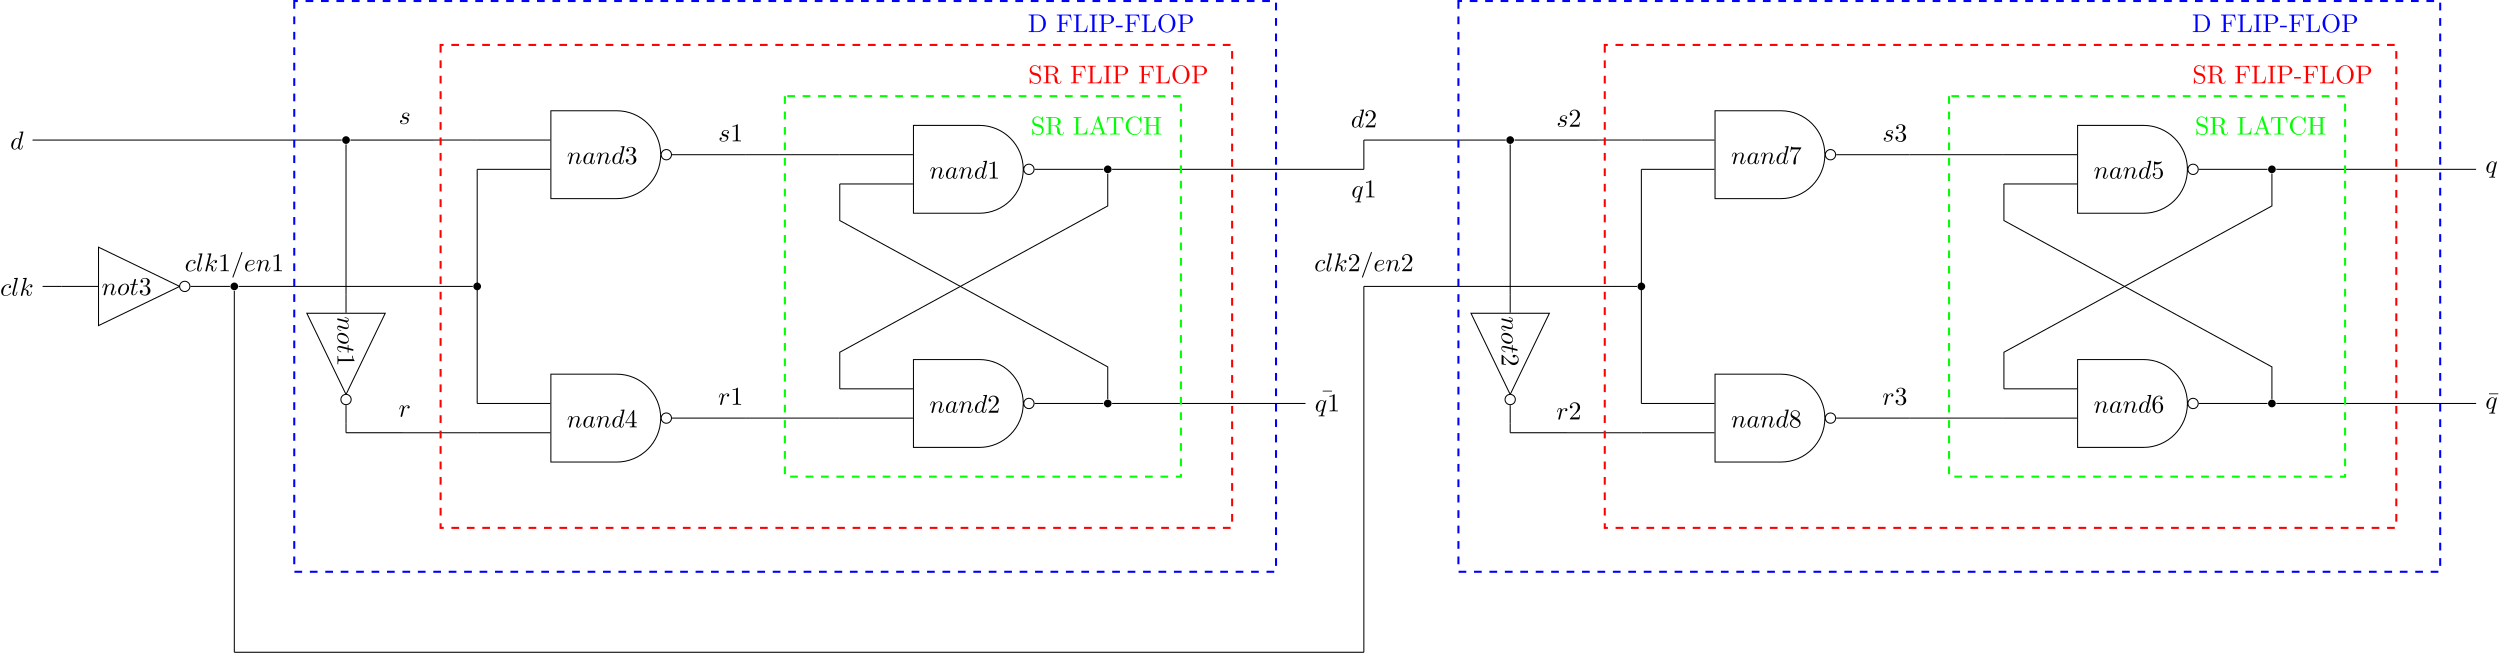 <?xml version='1.0' encoding='UTF-8'?>
<!-- This file was generated by dvisvgm 2.8.1 -->
<svg version='1.1' xmlns='http://www.w3.org/2000/svg' xmlns:xlink='http://www.w3.org/1999/xlink' width='447.829pt' height='116.933pt' viewBox='-60.425 -63.497 447.829 116.933'>
<defs>
<path id='g1-22' d='M4.284-5.569V-5.878H.687V-5.569H4.284Z'/>
<path id='g1-45' d='M2.75-1.863V-2.441H.11V-1.863H2.75Z'/>
<path id='g1-49' d='M2.929-6.376C2.929-6.615 2.929-6.635 2.7-6.635C2.082-5.998 1.205-5.998 .887-5.998V-5.689C1.086-5.689 1.674-5.689 2.192-5.948V-.787C2.192-.428 2.162-.309 1.265-.309H.946V0C1.295-.03 2.162-.03 2.56-.03S3.826-.03 4.174 0V-.309H3.856C2.959-.309 2.929-.418 2.929-.787V-6.376Z'/>
<path id='g1-50' d='M1.265-.767L2.321-1.793C3.875-3.168 4.473-3.706 4.473-4.702C4.473-5.838 3.577-6.635 2.361-6.635C1.235-6.635 .498-5.719 .498-4.832C.498-4.274 .996-4.274 1.026-4.274C1.196-4.274 1.544-4.394 1.544-4.802C1.544-5.061 1.365-5.32 1.016-5.32C.936-5.32 .917-5.32 .887-5.31C1.116-5.958 1.654-6.326 2.232-6.326C3.138-6.326 3.567-5.519 3.567-4.702C3.567-3.905 3.068-3.118 2.521-2.501L.608-.369C.498-.259 .498-.239 .498 0H4.194L4.473-1.733H4.224C4.174-1.435 4.105-.996 4.005-.847C3.935-.767 3.278-.767 3.059-.767H1.265Z'/>
<path id='g1-51' d='M2.889-3.507C3.706-3.776 4.284-4.473 4.284-5.26C4.284-6.077 3.407-6.635 2.451-6.635C1.445-6.635 .687-6.037 .687-5.28C.687-4.951 .907-4.762 1.196-4.762C1.504-4.762 1.704-4.981 1.704-5.27C1.704-5.768 1.235-5.768 1.086-5.768C1.395-6.257 2.052-6.386 2.411-6.386C2.819-6.386 3.367-6.167 3.367-5.27C3.367-5.151 3.347-4.573 3.088-4.134C2.79-3.656 2.451-3.626 2.202-3.616C2.122-3.606 1.883-3.587 1.813-3.587C1.733-3.577 1.664-3.567 1.664-3.467C1.664-3.357 1.733-3.357 1.903-3.357H2.341C3.158-3.357 3.527-2.68 3.527-1.704C3.527-.349 2.839-.06 2.401-.06C1.973-.06 1.225-.229 .877-.817C1.225-.767 1.534-.986 1.534-1.365C1.534-1.724 1.265-1.923 .976-1.923C.737-1.923 .418-1.783 .418-1.345C.418-.438 1.345 .219 2.431 .219C3.646 .219 4.553-.687 4.553-1.704C4.553-2.521 3.925-3.298 2.889-3.507Z'/>
<path id='g1-52' d='M2.929-1.644V-.777C2.929-.418 2.909-.309 2.172-.309H1.963V0C2.371-.03 2.889-.03 3.308-.03S4.254-.03 4.663 0V-.309H4.453C3.716-.309 3.696-.418 3.696-.777V-1.644H4.692V-1.953H3.696V-6.486C3.696-6.685 3.696-6.745 3.537-6.745C3.447-6.745 3.417-6.745 3.337-6.625L.279-1.953V-1.644H2.929ZM2.989-1.953H.558L2.989-5.669V-1.953Z'/>
<path id='g1-53' d='M4.473-2.002C4.473-3.188 3.656-4.184 2.58-4.184C2.102-4.184 1.674-4.025 1.315-3.676V-5.619C1.514-5.559 1.843-5.489 2.162-5.489C3.387-5.489 4.085-6.396 4.085-6.526C4.085-6.585 4.055-6.635 3.985-6.635C3.975-6.635 3.955-6.635 3.905-6.605C3.706-6.516 3.218-6.316 2.55-6.316C2.152-6.316 1.694-6.386 1.225-6.595C1.146-6.625 1.126-6.625 1.106-6.625C1.006-6.625 1.006-6.545 1.006-6.386V-3.437C1.006-3.258 1.006-3.178 1.146-3.178C1.215-3.178 1.235-3.208 1.275-3.268C1.385-3.427 1.753-3.965 2.56-3.965C3.078-3.965 3.328-3.507 3.407-3.328C3.567-2.959 3.587-2.57 3.587-2.072C3.587-1.724 3.587-1.126 3.347-.707C3.108-.319 2.74-.06 2.281-.06C1.554-.06 .986-.588 .817-1.176C.847-1.166 .877-1.156 .986-1.156C1.315-1.156 1.484-1.405 1.484-1.644S1.315-2.132 .986-2.132C.847-2.132 .498-2.062 .498-1.604C.498-.747 1.186 .219 2.301 .219C3.457 .219 4.473-.737 4.473-2.002Z'/>
<path id='g1-54' d='M1.315-3.268V-3.507C1.315-6.027 2.55-6.386 3.059-6.386C3.298-6.386 3.716-6.326 3.935-5.988C3.786-5.988 3.387-5.988 3.387-5.539C3.387-5.23 3.626-5.081 3.846-5.081C4.005-5.081 4.304-5.171 4.304-5.559C4.304-6.157 3.866-6.635 3.039-6.635C1.763-6.635 .418-5.35 .418-3.148C.418-.488 1.574 .219 2.501 .219C3.606 .219 4.553-.717 4.553-2.032C4.553-3.298 3.666-4.254 2.56-4.254C1.883-4.254 1.514-3.746 1.315-3.268ZM2.501-.06C1.873-.06 1.574-.658 1.514-.807C1.335-1.275 1.335-2.072 1.335-2.252C1.335-3.029 1.654-4.025 2.55-4.025C2.71-4.025 3.168-4.025 3.477-3.407C3.656-3.039 3.656-2.531 3.656-2.042C3.656-1.564 3.656-1.066 3.487-.707C3.188-.11 2.73-.06 2.501-.06Z'/>
<path id='g1-55' d='M4.742-6.067C4.832-6.187 4.832-6.207 4.832-6.416H2.411C1.196-6.416 1.176-6.545 1.136-6.735H.887L.558-4.682H.807C.837-4.842 .927-5.469 1.056-5.589C1.126-5.649 1.903-5.649 2.032-5.649H4.095C3.985-5.489 3.198-4.403 2.979-4.075C2.082-2.73 1.753-1.345 1.753-.329C1.753-.229 1.753 .219 2.212 .219S2.67-.229 2.67-.329V-.837C2.67-1.385 2.7-1.933 2.78-2.471C2.819-2.7 2.959-3.557 3.397-4.174L4.742-6.067Z'/>
<path id='g1-56' d='M1.624-4.553C1.166-4.852 1.126-5.191 1.126-5.36C1.126-5.968 1.773-6.386 2.481-6.386C3.208-6.386 3.846-5.868 3.846-5.151C3.846-4.583 3.457-4.105 2.859-3.756L1.624-4.553ZM3.078-3.606C3.796-3.975 4.284-4.493 4.284-5.151C4.284-6.067 3.397-6.635 2.491-6.635C1.494-6.635 .687-5.898 .687-4.971C.687-4.792 .707-4.344 1.126-3.875C1.235-3.756 1.604-3.507 1.853-3.337C1.275-3.049 .418-2.491 .418-1.504C.418-.448 1.435 .219 2.481 .219C3.606 .219 4.553-.608 4.553-1.674C4.553-2.032 4.443-2.481 4.065-2.899C3.875-3.108 3.716-3.208 3.078-3.606ZM2.082-3.188L3.308-2.411C3.587-2.222 4.055-1.923 4.055-1.315C4.055-.578 3.308-.06 2.491-.06C1.634-.06 .917-.677 .917-1.504C.917-2.082 1.235-2.72 2.082-3.188Z'/>
<path id='g1-65' d='M3.965-6.934C3.915-7.064 3.895-7.133 3.736-7.133S3.547-7.073 3.497-6.934L1.435-.976C1.255-.468 .857-.319 .319-.309V0C.548-.01 .976-.03 1.335-.03C1.644-.03 2.162-.01 2.481 0V-.309C1.983-.309 1.733-.558 1.733-.817C1.733-.847 1.743-.946 1.753-.966L2.212-2.271H4.672L5.2-.747C5.21-.707 5.23-.648 5.23-.608C5.23-.309 4.672-.309 4.403-.309V0C4.762-.03 5.46-.03 5.838-.03C6.267-.03 6.725-.02 7.143 0V-.309H6.964C6.366-.309 6.227-.379 6.117-.707L3.965-6.934ZM3.437-5.818L4.563-2.58H2.321L3.437-5.818Z'/>
<path id='g1-67' d='M.558-3.407C.558-1.345 2.172 .219 4.025 .219C5.649 .219 6.625-1.166 6.625-2.321C6.625-2.421 6.625-2.491 6.496-2.491C6.386-2.491 6.386-2.431 6.376-2.331C6.296-.907 5.23-.09 4.144-.09C3.537-.09 1.584-.428 1.584-3.397C1.584-6.376 3.527-6.715 4.134-6.715C5.22-6.715 6.107-5.808 6.306-4.354C6.326-4.214 6.326-4.184 6.466-4.184C6.625-4.184 6.625-4.214 6.625-4.423V-6.785C6.625-6.954 6.625-7.024 6.516-7.024C6.476-7.024 6.436-7.024 6.356-6.904L5.858-6.167C5.489-6.526 4.981-7.024 4.025-7.024C2.162-7.024 .558-5.44 .558-3.407Z'/>
<path id='g1-68' d='M.349-6.804V-6.496H.588C1.355-6.496 1.375-6.386 1.375-6.027V-.777C1.375-.418 1.355-.309 .588-.309H.349V0H3.995C5.669 0 7.044-1.474 7.044-3.347C7.044-5.24 5.699-6.804 3.995-6.804H.349ZM2.72-.309C2.252-.309 2.232-.379 2.232-.707V-6.097C2.232-6.426 2.252-6.496 2.72-6.496H3.716C4.334-6.496 5.021-6.276 5.529-5.569C5.958-4.981 6.047-4.125 6.047-3.347C6.047-2.242 5.858-1.644 5.499-1.156C5.3-.887 4.732-.309 3.726-.309H2.72Z'/>
<path id='g1-70' d='M5.798-6.775H.329V-6.466H.568C1.335-6.466 1.355-6.356 1.355-5.998V-.777C1.355-.418 1.335-.309 .568-.309H.329V0C.677-.03 1.455-.03 1.843-.03C2.252-.03 3.158-.03 3.517 0V-.309H3.188C2.242-.309 2.242-.438 2.242-.787V-3.238H3.098C4.055-3.238 4.154-2.919 4.154-2.072H4.403V-4.712H4.154C4.154-3.875 4.055-3.547 3.098-3.547H2.242V-6.067C2.242-6.396 2.262-6.466 2.73-6.466H3.925C5.42-6.466 5.669-5.908 5.828-4.533H6.077L5.798-6.775Z'/>
<path id='g1-72' d='M6.107-6.027C6.107-6.386 6.127-6.496 6.894-6.496H7.133V-6.804C6.785-6.775 6.047-6.775 5.669-6.775S4.543-6.775 4.194-6.804V-6.496H4.433C5.2-6.496 5.22-6.386 5.22-6.027V-3.696H2.242V-6.027C2.242-6.386 2.262-6.496 3.029-6.496H3.268V-6.804C2.919-6.775 2.182-6.775 1.803-6.775S.677-6.775 .329-6.804V-6.496H.568C1.335-6.496 1.355-6.386 1.355-6.027V-.777C1.355-.418 1.335-.309 .568-.309H.329V0C.677-.03 1.415-.03 1.793-.03S2.919-.03 3.268 0V-.309H3.029C2.262-.309 2.242-.418 2.242-.777V-3.387H5.22V-.777C5.22-.418 5.2-.309 4.433-.309H4.194V0C4.543-.03 5.28-.03 5.659-.03S6.785-.03 7.133 0V-.309H6.894C6.127-.309 6.107-.418 6.107-.777V-6.027Z'/>
<path id='g1-73' d='M2.242-6.027C2.242-6.386 2.271-6.496 3.059-6.496H3.318V-6.804C2.969-6.775 2.182-6.775 1.803-6.775C1.415-6.775 .628-6.775 .279-6.804V-6.496H.538C1.325-6.496 1.355-6.386 1.355-6.027V-.777C1.355-.418 1.325-.309 .538-.309H.279V0C.628-.03 1.415-.03 1.793-.03C2.182-.03 2.969-.03 3.318 0V-.309H3.059C2.271-.309 2.242-.418 2.242-.777V-6.027Z'/>
<path id='g1-76' d='M5.798-2.57H5.549C5.44-1.554 5.3-.309 3.547-.309H2.73C2.262-.309 2.242-.379 2.242-.707V-6.017C2.242-6.356 2.242-6.496 3.188-6.496H3.517V-6.804C3.158-6.775 2.252-6.775 1.843-6.775C1.455-6.775 .677-6.775 .329-6.804V-6.496H.568C1.335-6.496 1.355-6.386 1.355-6.027V-.777C1.355-.418 1.335-.309 .568-.309H.329V0H5.519L5.798-2.57Z'/>
<path id='g1-79' d='M7.183-3.377C7.183-5.41 5.679-7.024 3.866-7.024C2.082-7.024 .558-5.43 .558-3.377C.558-1.335 2.092 .219 3.866 .219C5.679 .219 7.183-1.365 7.183-3.377ZM3.875-.04C2.919-.04 1.584-.917 1.584-3.517C1.584-6.097 3.039-6.775 3.866-6.775C4.732-6.775 6.157-6.067 6.157-3.517C6.157-.877 4.792-.04 3.875-.04Z'/>
<path id='g1-80' d='M2.262-3.148H3.945C5.141-3.148 6.217-3.955 6.217-4.951C6.217-5.928 5.23-6.804 3.866-6.804H.349V-6.496H.588C1.355-6.496 1.375-6.386 1.375-6.027V-.777C1.375-.418 1.355-.309 .588-.309H.349V0C.697-.03 1.435-.03 1.813-.03S2.939-.03 3.288 0V-.309H3.049C2.281-.309 2.262-.418 2.262-.777V-3.148ZM2.232-3.407V-6.097C2.232-6.426 2.252-6.496 2.72-6.496H3.606C5.191-6.496 5.191-5.44 5.191-4.951C5.191-4.483 5.191-3.407 3.606-3.407H2.232Z'/>
<path id='g1-82' d='M2.232-3.517V-6.097C2.232-6.326 2.232-6.446 2.451-6.476C2.55-6.496 2.839-6.496 3.039-6.496C3.935-6.496 5.051-6.456 5.051-5.011C5.051-4.324 4.812-3.517 3.337-3.517H2.232ZM4.334-3.387C5.3-3.626 6.077-4.234 6.077-5.011C6.077-5.968 4.941-6.804 3.477-6.804H.349V-6.496H.588C1.355-6.496 1.375-6.386 1.375-6.027V-.777C1.375-.418 1.355-.309 .588-.309H.349V0C.707-.03 1.415-.03 1.803-.03S2.899-.03 3.258 0V-.309H3.019C2.252-.309 2.232-.418 2.232-.777V-3.298H3.377C3.537-3.298 3.955-3.298 4.304-2.959C4.682-2.6 4.682-2.291 4.682-1.624C4.682-.976 4.682-.578 5.091-.199C5.499 .159 6.047 .219 6.346 .219C7.123 .219 7.293-.598 7.293-.877C7.293-.936 7.293-1.046 7.163-1.046C7.054-1.046 7.054-.956 7.044-.887C6.984-.179 6.635 0 6.386 0C5.898 0 5.818-.508 5.679-1.435L5.549-2.232C5.37-2.869 4.882-3.198 4.334-3.387Z'/>
<path id='g1-83' d='M3.477-3.866L2.202-4.174C1.584-4.324 1.196-4.862 1.196-5.44C1.196-6.137 1.733-6.745 2.511-6.745C4.174-6.745 4.394-5.111 4.453-4.663C4.463-4.603 4.463-4.543 4.573-4.543C4.702-4.543 4.702-4.593 4.702-4.782V-6.785C4.702-6.954 4.702-7.024 4.593-7.024C4.523-7.024 4.513-7.014 4.443-6.894L4.095-6.326C3.796-6.615 3.387-7.024 2.501-7.024C1.395-7.024 .558-6.147 .558-5.091C.558-4.264 1.086-3.537 1.863-3.268C1.973-3.228 2.481-3.108 3.178-2.939C3.447-2.869 3.746-2.8 4.025-2.431C4.234-2.172 4.334-1.843 4.334-1.514C4.334-.807 3.836-.09 2.999-.09C2.71-.09 1.953-.139 1.425-.628C.847-1.166 .817-1.803 .807-2.162C.797-2.262 .717-2.262 .687-2.262C.558-2.262 .558-2.192 .558-2.012V-.02C.558 .149 .558 .219 .667 .219C.737 .219 .747 .199 .817 .09C.817 .08 .847 .05 1.176-.478C1.484-.139 2.122 .219 3.009 .219C4.174 .219 4.971-.757 4.971-1.853C4.971-2.849 4.314-3.666 3.477-3.866Z'/>
<path id='g1-84' d='M6.635-6.745H.548L.359-4.503H.608C.747-6.107 .897-6.436 2.401-6.436C2.58-6.436 2.839-6.436 2.939-6.416C3.148-6.376 3.148-6.267 3.148-6.037V-.787C3.148-.448 3.148-.309 2.102-.309H1.704V0C2.112-.03 3.128-.03 3.587-.03S5.071-.03 5.479 0V-.309H5.081C4.035-.309 4.035-.448 4.035-.787V-6.037C4.035-6.237 4.035-6.376 4.214-6.416C4.324-6.436 4.593-6.436 4.782-6.436C6.286-6.436 6.436-6.107 6.575-4.503H6.824L6.635-6.745Z'/>
<path id='g0-61' d='M4.374-7.093C4.423-7.223 4.423-7.263 4.423-7.273C4.423-7.382 4.334-7.472 4.224-7.472C4.154-7.472 4.085-7.442 4.055-7.382L.598 2.112C.548 2.242 .548 2.281 .548 2.291C.548 2.401 .638 2.491 .747 2.491C.877 2.491 .907 2.421 .966 2.252L4.374-7.093Z'/>
<path id='g0-97' d='M3.716-3.766C3.537-4.134 3.248-4.403 2.8-4.403C1.634-4.403 .399-2.939 .399-1.484C.399-.548 .946 .11 1.724 .11C1.923 .11 2.421 .07 3.019-.638C3.098-.219 3.447 .11 3.925 .11C4.274 .11 4.503-.12 4.663-.438C4.832-.797 4.961-1.405 4.961-1.425C4.961-1.524 4.872-1.524 4.842-1.524C4.742-1.524 4.732-1.484 4.702-1.345C4.533-.697 4.354-.11 3.945-.11C3.676-.11 3.646-.369 3.646-.568C3.646-.787 3.666-.867 3.776-1.305C3.885-1.724 3.905-1.823 3.995-2.202L4.354-3.597C4.423-3.875 4.423-3.895 4.423-3.935C4.423-4.105 4.304-4.204 4.134-4.204C3.895-4.204 3.746-3.985 3.716-3.766ZM3.068-1.186C3.019-1.006 3.019-.986 2.869-.817C2.431-.269 2.022-.11 1.743-.11C1.245-.11 1.106-.658 1.106-1.046C1.106-1.544 1.425-2.77 1.654-3.228C1.963-3.816 2.411-4.184 2.809-4.184C3.457-4.184 3.597-3.367 3.597-3.308S3.577-3.188 3.567-3.138L3.068-1.186Z'/>
<path id='g0-99' d='M3.945-3.786C3.786-3.786 3.646-3.786 3.507-3.646C3.347-3.497 3.328-3.328 3.328-3.258C3.328-3.019 3.507-2.909 3.696-2.909C3.985-2.909 4.254-3.148 4.254-3.547C4.254-4.035 3.786-4.403 3.078-4.403C1.733-4.403 .408-2.979 .408-1.574C.408-.677 .986 .11 2.022 .11C3.447 .11 4.284-.946 4.284-1.066C4.284-1.126 4.224-1.196 4.164-1.196C4.115-1.196 4.095-1.176 4.035-1.096C3.248-.11 2.162-.11 2.042-.11C1.415-.11 1.146-.598 1.146-1.196C1.146-1.604 1.345-2.57 1.684-3.188C1.993-3.756 2.54-4.184 3.088-4.184C3.427-4.184 3.806-4.055 3.945-3.786Z'/>
<path id='g0-100' d='M5.141-6.804C5.141-6.814 5.141-6.914 5.011-6.914C4.862-6.914 3.915-6.824 3.746-6.804C3.666-6.795 3.606-6.745 3.606-6.615C3.606-6.496 3.696-6.496 3.846-6.496C4.324-6.496 4.344-6.426 4.344-6.326L4.314-6.127L3.716-3.766C3.537-4.134 3.248-4.403 2.8-4.403C1.634-4.403 .399-2.939 .399-1.484C.399-.548 .946 .11 1.724 .11C1.923 .11 2.421 .07 3.019-.638C3.098-.219 3.447 .11 3.925 .11C4.274 .11 4.503-.12 4.663-.438C4.832-.797 4.961-1.405 4.961-1.425C4.961-1.524 4.872-1.524 4.842-1.524C4.742-1.524 4.732-1.484 4.702-1.345C4.533-.697 4.354-.11 3.945-.11C3.676-.11 3.646-.369 3.646-.568C3.646-.807 3.666-.877 3.706-1.046L5.141-6.804ZM3.068-1.186C3.019-1.006 3.019-.986 2.869-.817C2.431-.269 2.022-.11 1.743-.11C1.245-.11 1.106-.658 1.106-1.046C1.106-1.544 1.425-2.77 1.654-3.228C1.963-3.816 2.411-4.184 2.809-4.184C3.457-4.184 3.597-3.367 3.597-3.308S3.577-3.188 3.567-3.138L3.068-1.186Z'/>
<path id='g0-101' d='M1.863-2.301C2.152-2.301 2.889-2.321 3.387-2.531C4.085-2.829 4.134-3.417 4.134-3.557C4.134-3.995 3.756-4.403 3.068-4.403C1.963-4.403 .458-3.437 .458-1.694C.458-.677 1.046 .11 2.022 .11C3.447 .11 4.284-.946 4.284-1.066C4.284-1.126 4.224-1.196 4.164-1.196C4.115-1.196 4.095-1.176 4.035-1.096C3.248-.11 2.162-.11 2.042-.11C1.265-.11 1.176-.946 1.176-1.265C1.176-1.385 1.186-1.694 1.335-2.301H1.863ZM1.395-2.521C1.783-4.035 2.809-4.184 3.068-4.184C3.537-4.184 3.806-3.895 3.806-3.557C3.806-2.521 2.212-2.521 1.803-2.521H1.395Z'/>
<path id='g0-107' d='M2.859-6.804C2.859-6.814 2.859-6.914 2.73-6.914C2.501-6.914 1.773-6.834 1.514-6.814C1.435-6.804 1.325-6.795 1.325-6.615C1.325-6.496 1.415-6.496 1.564-6.496C2.042-6.496 2.062-6.426 2.062-6.326L2.032-6.127L.588-.389C.548-.249 .548-.229 .548-.169C.548 .06 .747 .11 .837 .11C.966 .11 1.116 .02 1.176-.1C1.225-.189 1.674-2.032 1.733-2.281C2.072-2.252 2.889-2.092 2.889-1.435C2.889-1.365 2.889-1.325 2.859-1.225C2.839-1.106 2.819-.986 2.819-.877C2.819-.289 3.218 .11 3.736 .11C4.035 .11 4.304-.05 4.523-.418C4.772-.857 4.882-1.405 4.882-1.425C4.882-1.524 4.792-1.524 4.762-1.524C4.663-1.524 4.653-1.484 4.623-1.345C4.423-.618 4.194-.11 3.756-.11C3.567-.11 3.437-.219 3.437-.578C3.437-.747 3.477-.976 3.517-1.136C3.557-1.305 3.557-1.345 3.557-1.445C3.557-2.092 2.929-2.381 2.082-2.491C2.391-2.67 2.71-2.989 2.939-3.228C3.417-3.756 3.875-4.184 4.364-4.184C4.423-4.184 4.433-4.184 4.453-4.174C4.573-4.154 4.583-4.154 4.663-4.095C4.682-4.085 4.682-4.075 4.702-4.055C4.224-4.025 4.134-3.636 4.134-3.517C4.134-3.357 4.244-3.168 4.513-3.168C4.772-3.168 5.061-3.387 5.061-3.776C5.061-4.075 4.832-4.403 4.384-4.403C4.105-4.403 3.646-4.324 2.929-3.527C2.59-3.148 2.202-2.75 1.823-2.6L2.859-6.804Z'/>
<path id='g0-108' d='M2.57-6.804C2.57-6.814 2.57-6.914 2.441-6.914C2.212-6.914 1.484-6.834 1.225-6.814C1.146-6.804 1.036-6.795 1.036-6.605C1.036-6.496 1.136-6.496 1.285-6.496C1.763-6.496 1.773-6.406 1.773-6.326L1.743-6.127L.488-1.146C.458-1.036 .438-.966 .438-.807C.438-.239 .877 .11 1.345 .11C1.674 .11 1.923-.09 2.092-.448C2.271-.827 2.391-1.405 2.391-1.425C2.391-1.524 2.301-1.524 2.271-1.524C2.172-1.524 2.162-1.484 2.132-1.345C1.963-.697 1.773-.11 1.375-.11C1.076-.11 1.076-.428 1.076-.568C1.076-.807 1.086-.857 1.136-1.046L2.57-6.804Z'/>
<path id='g0-110' d='M.877-.588C.847-.438 .787-.209 .787-.159C.787 .02 .927 .11 1.076 .11C1.196 .11 1.375 .03 1.445-.169C1.455-.189 1.574-.658 1.634-.907L1.853-1.803C1.913-2.022 1.973-2.242 2.022-2.471C2.062-2.64 2.142-2.929 2.152-2.969C2.301-3.278 2.829-4.184 3.776-4.184C4.224-4.184 4.314-3.816 4.314-3.487C4.314-2.869 3.826-1.594 3.666-1.166C3.577-.936 3.567-.817 3.567-.707C3.567-.239 3.915 .11 4.384 .11C5.32 .11 5.689-1.345 5.689-1.425C5.689-1.524 5.599-1.524 5.569-1.524C5.469-1.524 5.469-1.494 5.42-1.345C5.22-.667 4.892-.11 4.403-.11C4.234-.11 4.164-.209 4.164-.438C4.164-.687 4.254-.927 4.344-1.146C4.533-1.674 4.951-2.77 4.951-3.337C4.951-4.005 4.523-4.403 3.806-4.403C2.909-4.403 2.421-3.766 2.252-3.537C2.202-4.095 1.793-4.403 1.335-4.403S.687-4.015 .588-3.836C.428-3.497 .289-2.909 .289-2.869C.289-2.77 .389-2.77 .408-2.77C.508-2.77 .518-2.78 .578-2.999C.747-3.706 .946-4.184 1.305-4.184C1.504-4.184 1.614-4.055 1.614-3.726C1.614-3.517 1.584-3.407 1.455-2.889L.877-.588Z'/>
<path id='g0-111' d='M4.672-2.72C4.672-3.756 3.975-4.403 3.078-4.403C1.743-4.403 .408-2.989 .408-1.574C.408-.588 1.076 .11 2.002 .11C3.328 .11 4.672-1.265 4.672-2.72ZM2.012-.11C1.584-.11 1.146-.418 1.146-1.196C1.146-1.684 1.405-2.76 1.724-3.268C2.222-4.035 2.79-4.184 3.068-4.184C3.646-4.184 3.945-3.706 3.945-3.108C3.945-2.72 3.746-1.674 3.367-1.026C3.019-.448 2.471-.11 2.012-.11Z'/>
<path id='g0-113' d='M4.503-4.294C4.503-4.334 4.473-4.394 4.403-4.394C4.294-4.394 3.895-3.995 3.726-3.706C3.507-4.244 3.118-4.403 2.8-4.403C1.624-4.403 .399-2.929 .399-1.484C.399-.508 .986 .11 1.714 .11C2.142 .11 2.531-.13 2.889-.488C2.8-.139 2.471 1.205 2.441 1.295C2.361 1.574 2.281 1.614 1.724 1.624C1.594 1.624 1.494 1.624 1.494 1.823C1.494 1.833 1.494 1.933 1.624 1.933C1.943 1.933 2.291 1.903 2.62 1.903C2.959 1.903 3.318 1.933 3.646 1.933C3.696 1.933 3.826 1.933 3.826 1.733C3.826 1.624 3.726 1.624 3.567 1.624C3.088 1.624 3.088 1.554 3.088 1.465C3.088 1.395 3.108 1.335 3.128 1.245L4.503-4.294ZM1.743-.11C1.146-.11 1.106-.877 1.106-1.046C1.106-1.524 1.395-2.61 1.564-3.029C1.873-3.766 2.391-4.184 2.8-4.184C3.447-4.184 3.587-3.377 3.587-3.308C3.587-3.248 3.039-1.066 3.009-1.026C2.859-.747 2.301-.11 1.743-.11Z'/>
<path id='g0-114' d='M.877-.588C.847-.438 .787-.209 .787-.159C.787 .02 .927 .11 1.076 .11C1.196 .11 1.375 .03 1.445-.169C1.465-.209 1.803-1.564 1.843-1.743C1.923-2.072 2.102-2.77 2.162-3.039C2.202-3.168 2.481-3.636 2.72-3.856C2.8-3.925 3.088-4.184 3.517-4.184C3.776-4.184 3.925-4.065 3.935-4.065C3.636-4.015 3.417-3.776 3.417-3.517C3.417-3.357 3.527-3.168 3.796-3.168S4.344-3.397 4.344-3.756C4.344-4.105 4.025-4.403 3.517-4.403C2.869-4.403 2.431-3.915 2.242-3.636C2.162-4.085 1.803-4.403 1.335-4.403C.877-4.403 .687-4.015 .598-3.836C.418-3.497 .289-2.899 .289-2.869C.289-2.77 .389-2.77 .408-2.77C.508-2.77 .518-2.78 .578-2.999C.747-3.706 .946-4.184 1.305-4.184C1.474-4.184 1.614-4.105 1.614-3.726C1.614-3.517 1.584-3.407 1.455-2.889L.877-.588Z'/>
<path id='g0-115' d='M3.895-3.726C3.616-3.716 3.417-3.497 3.417-3.278C3.417-3.138 3.507-2.989 3.726-2.989S4.184-3.158 4.184-3.547C4.184-3.995 3.756-4.403 2.999-4.403C1.684-4.403 1.315-3.387 1.315-2.949C1.315-2.172 2.052-2.022 2.341-1.963C2.859-1.863 3.377-1.753 3.377-1.205C3.377-.946 3.148-.11 1.953-.11C1.813-.11 1.046-.11 .817-.638C1.196-.588 1.445-.887 1.445-1.166C1.445-1.395 1.285-1.514 1.076-1.514C.817-1.514 .518-1.305 .518-.857C.518-.289 1.086 .11 1.943 .11C3.557 .11 3.945-1.096 3.945-1.544C3.945-1.903 3.756-2.152 3.636-2.271C3.367-2.55 3.078-2.6 2.64-2.69C2.281-2.77 1.883-2.839 1.883-3.288C1.883-3.577 2.122-4.184 2.999-4.184C3.248-4.184 3.746-4.115 3.895-3.726Z'/>
<path id='g0-116' d='M2.052-3.985H2.989C3.188-3.985 3.288-3.985 3.288-4.184C3.288-4.294 3.188-4.294 3.009-4.294H2.132C2.491-5.709 2.54-5.908 2.54-5.968C2.54-6.137 2.421-6.237 2.252-6.237C2.222-6.237 1.943-6.227 1.853-5.878L1.465-4.294H.528C.329-4.294 .229-4.294 .229-4.105C.229-3.985 .309-3.985 .508-3.985H1.385C.667-1.156 .628-.986 .628-.807C.628-.269 1.006 .11 1.544 .11C2.56 .11 3.128-1.345 3.128-1.425C3.128-1.524 3.049-1.524 3.009-1.524C2.919-1.524 2.909-1.494 2.859-1.385C2.431-.349 1.903-.11 1.564-.11C1.355-.11 1.255-.239 1.255-.568C1.255-.807 1.275-.877 1.315-1.046L2.052-3.985Z'/>
</defs>
<g id='page1'>
<g transform='matrix(.462 0 0 .462 -35.335 30.326)'>
<use x='-50.365' y='-145.19' xlink:href='#g0-100'/>
</g>
<g transform='matrix(.462 0 0 .462 -37.137 56.541)'>
<use x='-50.365' y='-145.19' xlink:href='#g0-99'/>
<use x='-46.053' y='-145.19' xlink:href='#g0-108'/>
<use x='-42.884' y='-145.19' xlink:href='#g0-107'/>
</g>
<path d='M2.25-38.406C2.25-38.789 1.942-39.098 1.559-39.098S.867-38.789 .867-38.406C.867-38.027 1.176-37.715 1.559-37.715S2.25-38.027 2.25-38.406Z'/>
<path d='M-28.238-12.191L-42.777-19.215V-5.172L-28.238-12.191M-26.406-12.191C-26.406-12.703-26.82-13.113-27.328-13.113C-27.84-13.113-28.25-12.703-28.25-12.191C-28.25-11.684-27.84-11.273-27.328-11.273C-26.82-11.273-26.406-11.684-26.406-12.191Z' stroke='#000' fill='none' stroke-width='.184' stroke-miterlimit='10'/>
<g transform='matrix(.462 0 0 .462 -18.958 56.426)'>
<use x='-50.365' y='-145.19' xlink:href='#g0-110'/>
<use x='-44.385' y='-145.19' xlink:href='#g0-111'/>
<use x='-39.555' y='-145.19' xlink:href='#g0-116'/>
<use x='-35.958' y='-145.19' xlink:href='#g1-51'/>
</g>
<path d='M-42.871-12.191H-49.426' stroke='#000' fill='none' stroke-width='.184' stroke-miterlimit='10'/>
<path d='M-26.316-12.191H-19.762' stroke='#000' fill='none' stroke-width='.184' stroke-miterlimit='10'/>
<path d='M-17.762-12.191C-17.762-12.574-18.07-12.883-18.453-12.883C-18.832-12.883-19.145-12.574-19.145-12.191C-19.145-11.812-18.832-11.504-18.453-11.504C-18.07-11.504-17.762-11.812-17.762-12.191Z'/>
<g transform='matrix(.462 0 0 .462 -4.075 52.161)'>
<use x='-50.365' y='-145.19' xlink:href='#g0-99'/>
<use x='-46.053' y='-145.19' xlink:href='#g0-108'/>
<use x='-42.884' y='-145.19' xlink:href='#g0-107'/>
<use x='-37.384' y='-145.19' xlink:href='#g1-49'/>
<use x='-32.403' y='-145.19' xlink:href='#g0-61'/>
<use x='-27.422' y='-145.19' xlink:href='#g0-101'/>
<use x='-22.783' y='-145.19' xlink:href='#g0-110'/>
<use x='-16.803' y='-145.19' xlink:href='#g1-49'/>
</g>
<path d='M-52.797-12.191H-49.426' stroke='#000' fill='none' stroke-width='.184' stroke-miterlimit='10'/>
<path d='M-19.762-12.191H-19.234' stroke='#000' fill='none' stroke-width='.184' stroke-miterlimit='10'/>
<path d='M-18.453-11.41V53.344' stroke='#000' fill='none' stroke-width='.184' stroke-miterlimit='10'/>
<path d='M50.058-43.656C54.403-43.656 57.926-40.133 57.926-35.785C57.926-31.441 54.403-27.918 50.058-27.918H38.254V-43.656ZM59.859-35.785C59.859-36.297 59.449-36.707 58.938-36.707C58.429-36.707 58.016-36.297 58.016-35.785C58.016-35.277 58.429-34.863 58.938-34.863C59.449-34.863 59.859-35.277 59.859-35.785Z' stroke='#000' fill='none' stroke-width='.184' stroke-miterlimit='10'/>
<g transform='matrix(.462 0 0 .462 64.389 32.948)'>
<use x='-50.365' y='-145.19' xlink:href='#g0-110'/>
<use x='-44.385' y='-145.19' xlink:href='#g0-97'/>
<use x='-39.118' y='-145.19' xlink:href='#g0-110'/>
<use x='-33.139' y='-145.19' xlink:href='#g0-100'/>
<use x='-27.953' y='-145.19' xlink:href='#g1-51'/>
</g>
<path d='M38.16-38.41H25.055' stroke='#000' fill='none' stroke-width='.184' stroke-miterlimit='10'/>
<path d='M38.16-33.164H25.055' stroke='#000' fill='none' stroke-width='.184' stroke-miterlimit='10'/>
<path d='M59.953-35.785H73.059' stroke='#000' fill='none' stroke-width='.184' stroke-miterlimit='10'/>
<path d='M50.058 3.531C54.403 3.531 57.926 7.055 57.926 11.398C57.926 15.746 54.403 19.27 50.058 19.27H38.254V3.531ZM59.859 11.398C59.859 10.891 59.449 10.48 58.938 10.48C58.429 10.48 58.016 10.891 58.016 11.398C58.016 11.91 58.429 12.32 58.938 12.32C59.449 12.32 59.859 11.91 59.859 11.398Z' stroke='#000' fill='none' stroke-width='.184' stroke-miterlimit='10'/>
<g transform='matrix(.462 0 0 .462 64.389 80.134)'>
<use x='-50.365' y='-145.19' xlink:href='#g0-110'/>
<use x='-44.385' y='-145.19' xlink:href='#g0-97'/>
<use x='-39.118' y='-145.19' xlink:href='#g0-110'/>
<use x='-33.139' y='-145.19' xlink:href='#g0-100'/>
<use x='-27.953' y='-145.19' xlink:href='#g1-52'/>
</g>
<path d='M38.16 8.777H25.055' stroke='#000' fill='none' stroke-width='.184' stroke-miterlimit='10'/>
<path d='M38.16 14.023H25.055' stroke='#000' fill='none' stroke-width='.184' stroke-miterlimit='10'/>
<path d='M59.953 11.398H73.059' stroke='#000' fill='none' stroke-width='.184' stroke-miterlimit='10'/>
<path d='M115.004-41.035C119.352-41.035 122.871-37.512 122.871-33.164C122.871-28.82 119.352-25.297 115.004-25.297H103.203V-41.035ZM124.809-33.164C124.809-33.672 124.394-34.086 123.887-34.086S122.965-33.672 122.965-33.164C122.965-32.656 123.379-32.242 123.887-32.242S124.809-32.656 124.809-33.164Z' stroke='#000' fill='none' stroke-width='.184' stroke-miterlimit='10'/>
<g transform='matrix(.462 0 0 .462 129.336 35.569)'>
<use x='-50.365' y='-145.19' xlink:href='#g0-110'/>
<use x='-44.385' y='-145.19' xlink:href='#g0-97'/>
<use x='-39.118' y='-145.19' xlink:href='#g0-110'/>
<use x='-33.139' y='-145.19' xlink:href='#g0-100'/>
<use x='-27.953' y='-145.19' xlink:href='#g1-49'/>
</g>
<path d='M138.699-33.164C138.699-33.547 138.387-33.855 138.008-33.855C137.625-33.855 137.316-33.547 137.316-33.164S137.625-32.473 138.008-32.473C138.387-32.473 138.699-32.781 138.699-33.164Z'/>
<path d='M103.109-35.789H90.004' stroke='#000' fill='none' stroke-width='.184' stroke-miterlimit='10'/>
<path d='M103.109-30.543H90.004' stroke='#000' fill='none' stroke-width='.184' stroke-miterlimit='10'/>
<path d='M124.898-33.164H137.223' stroke='#000' fill='none' stroke-width='.184' stroke-miterlimit='10'/>
<path d='M115.004 .91C119.352 .91 122.871 4.434 122.871 8.777C122.871 13.125 119.352 16.648 115.004 16.648H103.203V.91ZM124.809 8.777C124.809 8.27 124.394 7.855 123.887 7.855S122.965 8.27 122.965 8.777C122.965 9.289 123.379 9.699 123.887 9.699S124.809 9.289 124.809 8.777Z' stroke='#000' fill='none' stroke-width='.184' stroke-miterlimit='10'/>
<g transform='matrix(.462 0 0 .462 129.336 77.513)'>
<use x='-50.365' y='-145.19' xlink:href='#g0-110'/>
<use x='-44.385' y='-145.19' xlink:href='#g0-97'/>
<use x='-39.118' y='-145.19' xlink:href='#g0-110'/>
<use x='-33.139' y='-145.19' xlink:href='#g0-100'/>
<use x='-27.953' y='-145.19' xlink:href='#g1-50'/>
</g>
<path d='M138.699 8.777C138.699 8.398 138.387 8.086 138.008 8.086C137.625 8.086 137.316 8.398 137.316 8.777C137.316 9.16 137.625 9.469 138.008 9.469C138.387 9.469 138.699 9.16 138.699 8.777Z'/>
<path d='M103.109 6.156H90.004' stroke='#000' fill='none' stroke-width='.184' stroke-miterlimit='10'/>
<path d='M103.109 11.402H90.004' stroke='#000' fill='none' stroke-width='.184' stroke-miterlimit='10'/>
<path d='M124.898 8.777H137.223' stroke='#000' fill='none' stroke-width='.184' stroke-miterlimit='10'/>
<path d='M1.559 7.164L8.578-7.379H-5.461L1.559 7.164M1.559 8.992C2.066 8.992 2.48 8.578 2.48 8.07C2.48 7.563 2.066 7.148 1.559 7.148C1.051 7.148 .637 7.563 .637 8.07C.637 8.578 1.051 8.992 1.559 8.992Z' stroke='#000' fill='none' stroke-width='.184' stroke-miterlimit='10'/>
<g transform='matrix(0 .462 -.462 0 -67.06 16.443)'>
<use x='-50.365' y='-145.19' xlink:href='#g0-110'/>
<use x='-44.385' y='-145.19' xlink:href='#g0-111'/>
<use x='-39.555' y='-145.19' xlink:href='#g0-116'/>
<use x='-35.958' y='-145.19' xlink:href='#g1-49'/>
</g>
<path d='M1.559-7.469V-10.746' stroke='#000' fill='none' stroke-width='.184' stroke-miterlimit='10'/>
<path d='M1.559 9.086V12.363' stroke='#000' fill='none' stroke-width='.184' stroke-miterlimit='10'/>
<g transform='matrix(.462 0 0 .462 204.908 38.938)'>
<use x='-50.365' y='-145.19' xlink:href='#g0-113'/>
<use x='-45.56' y='-145.19' xlink:href='#g1-49'/>
</g>
<g transform='matrix(.462 0 0 .462 198.354 77.266)'>
<use x='-47.962' y='-147.321' xlink:href='#g1-22'/>
<use x='-50.365' y='-145.19' xlink:href='#g0-113'/>
<use x='-45.56' y='-145.19' xlink:href='#g1-49'/>
</g>
<path d='M-54.598-38.406H.777' stroke='#000' fill='none' stroke-width='.184' stroke-miterlimit='10'/>
<path d='M1.559-37.625V-10.746' stroke='#000' fill='none' stroke-width='.184' stroke-miterlimit='10'/>
<path d='M1.559 12.363V14.02' stroke='#000' fill='none' stroke-width='.184' stroke-miterlimit='10'/>
<g transform='matrix(.462 0 0 .462 34.253 25.786)'>
<use x='-50.365' y='-145.19' xlink:href='#g0-115'/>
</g>
<path d='M2.34-38.406L25.055-38.41' stroke='#000' fill='none' stroke-width='.184' stroke-miterlimit='10'/>
<path d='M1.559 14.02L25.055 14.023' stroke='#000' fill='none' stroke-width='.184' stroke-miterlimit='10'/>
<g transform='matrix(.462 0 0 .462 34.229 78.215)'>
<use x='-50.365' y='-145.19' xlink:href='#g0-114'/>
</g>
<path d='M138.789-33.164H183.883' stroke='#000' fill='none' stroke-width='.184' stroke-miterlimit='10'/>
<path d='M138.789 8.777H173.437' stroke='#000' fill='none' stroke-width='.184' stroke-miterlimit='10'/>
<path d='M73.059-35.785L90.004-35.789' stroke='#000' fill='none' stroke-width='.184' stroke-miterlimit='10'/>
<g transform='matrix(.462 0 0 .462 91.495 28.9)'>
<use x='-50.365' y='-145.19' xlink:href='#g0-115'/>
<use x='-45.695' y='-145.19' xlink:href='#g1-49'/>
</g>
<path d='M73.059 11.398L90.004 11.402' stroke='#000' fill='none' stroke-width='.184' stroke-miterlimit='10'/>
<g transform='matrix(.462 0 0 .462 91.471 76.087)'>
<use x='-50.365' y='-145.19' xlink:href='#g0-114'/>
<use x='-45.593' y='-145.19' xlink:href='#g1-49'/>
</g>
<path d='M138.008-32.383V-26.609L90.004-.398V6.156' stroke='#000' fill='none' stroke-width='.184' stroke-miterlimit='10'/>
<path d='M138.008 7.996V2.227L90.004-23.988V-30.543' stroke='#000' fill='none' stroke-width='.184' stroke-miterlimit='10'/>
<path d='M25.055-33.164V8.777' stroke='#000' fill='none' stroke-width='.184' stroke-miterlimit='10'/>
<path d='M25.746-12.191C25.746-12.574 25.437-12.883 25.055-12.883S24.363-12.574 24.363-12.191C24.363-11.812 24.672-11.504 25.055-11.504S25.746-11.812 25.746-12.191Z'/>
<path d='M-17.668-12.191H24.274' stroke='#000' fill='none' stroke-width='.184' stroke-miterlimit='10'/>
<path d='M80.172-46.273V21.887H151.113V-46.273Z' stroke='#0f0' fill='none' stroke-width='.369' stroke-miterlimit='10' stroke-dasharray='1.382,1.382'/>
<g fill='#0f0' transform='matrix(.462 0 0 .462 147.49 27.679)'>
<use x='-50.365' y='-145.19' xlink:href='#g1-83'/>
<use x='-44.83' y='-145.19' xlink:href='#g1-82'/>
<use x='-34.175' y='-145.19' xlink:href='#g1-76'/>
<use x='-27.949' y='-145.19' xlink:href='#g1-65'/>
<use x='-21.307' y='-145.19' xlink:href='#g1-84'/>
<use x='-14.112' y='-145.19' xlink:href='#g1-67'/>
<use x='-6.916' y='-145.19' xlink:href='#g1-72'/>
</g>
<path d='M18.5-55.449V31.062H160.289V-55.449Z' stroke='#f00' fill='none' stroke-width='.369' stroke-miterlimit='10' stroke-dasharray='1.382,1.382'/>
<g fill='#f00' transform='matrix(.462 0 0 .462 147.039 18.504)'>
<use x='-50.365' y='-145.19' xlink:href='#g1-83'/>
<use x='-44.83' y='-145.19' xlink:href='#g1-82'/>
<use x='-34.175' y='-145.19' xlink:href='#g1-70'/>
<use x='-27.672' y='-145.19' xlink:href='#g1-76'/>
<use x='-21.445' y='-145.19' xlink:href='#g1-73'/>
<use x='-17.848' y='-145.19' xlink:href='#g1-80'/>
<use x='-7.746' y='-145.19' xlink:href='#g1-70'/>
<use x='-1.243' y='-145.19' xlink:href='#g1-76'/>
<use x='4.984' y='-145.19' xlink:href='#g1-79'/>
<use x='12.732' y='-145.19' xlink:href='#g1-80'/>
</g>
<path d='M-7.715-63.312V38.926H168.152V-63.312Z' stroke='#00f' fill='none' stroke-width='.369' stroke-miterlimit='10' stroke-dasharray='1.382,1.382'/>
<g fill='#00f' transform='matrix(.462 0 0 .462 146.944 9.329)'>
<use x='-50.365' y='-145.19' xlink:href='#g1-68'/>
<use x='-39.433' y='-145.19' xlink:href='#g1-70'/>
<use x='-32.93' y='-145.19' xlink:href='#g1-76'/>
<use x='-26.703' y='-145.19' xlink:href='#g1-73'/>
<use x='-23.106' y='-145.19' xlink:href='#g1-80'/>
<use x='-16.325' y='-145.19' xlink:href='#g1-45'/>
<use x='-13.005' y='-145.19' xlink:href='#g1-70'/>
<use x='-6.501' y='-145.19' xlink:href='#g1-76'/>
<use x='-.274' y='-145.19' xlink:href='#g1-79'/>
<use x='7.474' y='-145.19' xlink:href='#g1-80'/>
</g>
<g transform='matrix(.462 0 0 .462 204.82 26.394)'>
<use x='-50.365' y='-145.19' xlink:href='#g0-100'/>
<use x='-45.179' y='-145.19' xlink:href='#g1-50'/>
</g>
<g transform='matrix(.462 0 0 .462 198.259 52.161)'>
<use x='-50.365' y='-145.19' xlink:href='#g0-99'/>
<use x='-46.053' y='-145.19' xlink:href='#g0-108'/>
<use x='-42.884' y='-145.19' xlink:href='#g0-107'/>
<use x='-37.384' y='-145.19' xlink:href='#g1-50'/>
<use x='-32.403' y='-145.19' xlink:href='#g0-61'/>
<use x='-27.422' y='-145.19' xlink:href='#g0-101'/>
<use x='-22.783' y='-145.19' xlink:href='#g0-110'/>
<use x='-16.803' y='-145.19' xlink:href='#g1-50'/>
</g>
<path d='M210.789-38.406C210.789-38.789 210.48-39.098 210.098-39.098S209.406-38.789 209.406-38.406C209.406-38.027 209.715-37.715 210.098-37.715S210.789-38.027 210.789-38.406Z'/>
<path d='M258.594-43.656C262.941-43.656 266.465-40.133 266.465-35.785C266.465-31.441 262.941-27.918 258.594-27.918H246.793V-43.656ZM268.398-35.785C268.398-36.297 267.984-36.707 267.476-36.707S266.554-36.297 266.554-35.785C266.554-35.277 266.969-34.863 267.476-34.863S268.398-35.277 268.398-35.785Z' stroke='#000' fill='none' stroke-width='.184' stroke-miterlimit='10'/>
<g transform='matrix(.462 0 0 .462 272.927 32.948)'>
<use x='-50.365' y='-145.19' xlink:href='#g0-110'/>
<use x='-44.385' y='-145.19' xlink:href='#g0-97'/>
<use x='-39.118' y='-145.19' xlink:href='#g0-110'/>
<use x='-33.139' y='-145.19' xlink:href='#g0-100'/>
<use x='-27.953' y='-145.19' xlink:href='#g1-55'/>
</g>
<path d='M246.699-38.41H233.594' stroke='#000' fill='none' stroke-width='.184' stroke-miterlimit='10'/>
<path d='M246.699-33.164H233.594' stroke='#000' fill='none' stroke-width='.184' stroke-miterlimit='10'/>
<path d='M268.492-35.785H281.598' stroke='#000' fill='none' stroke-width='.184' stroke-miterlimit='10'/>
<path d='M258.594 3.531C262.941 3.531 266.465 7.055 266.465 11.398C266.465 15.746 262.941 19.27 258.594 19.27H246.793V3.531ZM268.398 11.398C268.398 10.891 267.984 10.48 267.476 10.48S266.554 10.891 266.554 11.398C266.554 11.91 266.969 12.32 267.476 12.32S268.398 11.91 268.398 11.398Z' stroke='#000' fill='none' stroke-width='.184' stroke-miterlimit='10'/>
<g transform='matrix(.462 0 0 .462 272.927 80.134)'>
<use x='-50.365' y='-145.19' xlink:href='#g0-110'/>
<use x='-44.385' y='-145.19' xlink:href='#g0-97'/>
<use x='-39.118' y='-145.19' xlink:href='#g0-110'/>
<use x='-33.139' y='-145.19' xlink:href='#g0-100'/>
<use x='-27.953' y='-145.19' xlink:href='#g1-56'/>
</g>
<path d='M246.699 8.777H233.594' stroke='#000' fill='none' stroke-width='.184' stroke-miterlimit='10'/>
<path d='M246.699 14.023H233.594' stroke='#000' fill='none' stroke-width='.184' stroke-miterlimit='10'/>
<path d='M268.492 11.398H281.598' stroke='#000' fill='none' stroke-width='.184' stroke-miterlimit='10'/>
<path d='M323.543-41.035C327.887-41.035 331.41-37.512 331.41-33.164C331.41-28.82 327.887-25.297 323.543-25.297H311.738V-41.035ZM333.348-33.164C333.348-33.672 332.934-34.086 332.426-34.086C331.914-34.086 331.504-33.672 331.504-33.164C331.504-32.656 331.914-32.242 332.426-32.242C332.934-32.242 333.348-32.656 333.348-33.164Z' stroke='#000' fill='none' stroke-width='.184' stroke-miterlimit='10'/>
<g transform='matrix(.462 0 0 .462 337.875 35.569)'>
<use x='-50.365' y='-145.19' xlink:href='#g0-110'/>
<use x='-44.385' y='-145.19' xlink:href='#g0-97'/>
<use x='-39.118' y='-145.19' xlink:href='#g0-110'/>
<use x='-33.139' y='-145.19' xlink:href='#g0-100'/>
<use x='-27.953' y='-145.19' xlink:href='#g1-53'/>
</g>
<path d='M347.238-33.164C347.238-33.547 346.926-33.855 346.547-33.855C346.164-33.855 345.855-33.547 345.855-33.164S346.164-32.473 346.547-32.473C346.926-32.473 347.238-32.781 347.238-33.164Z'/>
<path d='M311.649-35.789H298.539' stroke='#000' fill='none' stroke-width='.184' stroke-miterlimit='10'/>
<path d='M311.649-30.543H298.539' stroke='#000' fill='none' stroke-width='.184' stroke-miterlimit='10'/>
<path d='M333.437-33.164H345.762' stroke='#000' fill='none' stroke-width='.184' stroke-miterlimit='10'/>
<path d='M323.543 .91C327.887 .91 331.41 4.434 331.41 8.777C331.41 13.125 327.887 16.648 323.543 16.648H311.738V.91ZM333.348 8.777C333.348 8.27 332.934 7.855 332.426 7.855C331.914 7.855 331.504 8.27 331.504 8.777C331.504 9.289 331.914 9.699 332.426 9.699C332.934 9.699 333.348 9.289 333.348 8.777Z' stroke='#000' fill='none' stroke-width='.184' stroke-miterlimit='10'/>
<g transform='matrix(.462 0 0 .462 337.875 77.513)'>
<use x='-50.365' y='-145.19' xlink:href='#g0-110'/>
<use x='-44.385' y='-145.19' xlink:href='#g0-97'/>
<use x='-39.118' y='-145.19' xlink:href='#g0-110'/>
<use x='-33.139' y='-145.19' xlink:href='#g0-100'/>
<use x='-27.953' y='-145.19' xlink:href='#g1-54'/>
</g>
<path d='M347.238 8.777C347.238 8.398 346.926 8.086 346.547 8.086C346.164 8.086 345.855 8.398 345.855 8.777C345.855 9.16 346.164 9.469 346.547 9.469C346.926 9.469 347.238 9.16 347.238 8.777Z'/>
<path d='M311.649 6.156H298.539' stroke='#000' fill='none' stroke-width='.184' stroke-miterlimit='10'/>
<path d='M311.649 11.402H298.539' stroke='#000' fill='none' stroke-width='.184' stroke-miterlimit='10'/>
<path d='M333.437 8.777H345.762' stroke='#000' fill='none' stroke-width='.184' stroke-miterlimit='10'/>
<path d='M210.098 7.164L217.117-7.379H203.078L210.098 7.164M210.098 8.992C210.605 8.992 211.02 8.578 211.02 8.07C211.02 7.563 210.605 7.148 210.098 7.148S209.176 7.563 209.176 8.07C209.176 8.578 209.59 8.992 210.098 8.992Z' stroke='#000' fill='none' stroke-width='.184' stroke-miterlimit='10'/>
<g transform='matrix(0 .462 -.462 0 141.479 16.443)'>
<use x='-50.365' y='-145.19' xlink:href='#g0-110'/>
<use x='-44.385' y='-145.19' xlink:href='#g0-111'/>
<use x='-39.555' y='-145.19' xlink:href='#g0-116'/>
<use x='-35.958' y='-145.19' xlink:href='#g1-50'/>
</g>
<path d='M210.098-7.469V-10.746' stroke='#000' fill='none' stroke-width='.184' stroke-miterlimit='10'/>
<path d='M210.098 9.086V12.363' stroke='#000' fill='none' stroke-width='.184' stroke-miterlimit='10'/>
<g transform='matrix(.462 0 0 .462 408.045 34.513)'>
<use x='-50.365' y='-145.19' xlink:href='#g0-113'/>
</g>
<g transform='matrix(.462 0 0 .462 408.045 76.773)'>
<use x='-49.623' y='-145.19' xlink:href='#g1-22'/>
<use x='-50.365' y='-145.19' xlink:href='#g0-113'/>
</g>
<path d='M183.883-38.406H209.312' stroke='#000' fill='none' stroke-width='.184' stroke-miterlimit='10'/>
<path d='M210.098-37.625V-10.746' stroke='#000' fill='none' stroke-width='.184' stroke-miterlimit='10'/>
<path d='M210.098 12.363V14.02' stroke='#000' fill='none' stroke-width='.184' stroke-miterlimit='10'/>
<g transform='matrix(.462 0 0 .462 241.64 26.279)'>
<use x='-50.365' y='-145.19' xlink:href='#g0-115'/>
<use x='-45.695' y='-145.19' xlink:href='#g1-50'/>
</g>
<path d='M210.879-38.406L233.594-38.41' stroke='#000' fill='none' stroke-width='.184' stroke-miterlimit='10'/>
<path d='M210.098 14.02L233.594 14.023' stroke='#000' fill='none' stroke-width='.184' stroke-miterlimit='10'/>
<g transform='matrix(.462 0 0 .462 241.616 78.708)'>
<use x='-50.365' y='-145.19' xlink:href='#g0-114'/>
<use x='-45.593' y='-145.19' xlink:href='#g1-50'/>
</g>
<path d='M347.328-33.164H383.129' stroke='#000' fill='none' stroke-width='.184' stroke-miterlimit='10'/>
<path d='M347.328 8.777H383.129' stroke='#000' fill='none' stroke-width='.184' stroke-miterlimit='10'/>
<path d='M281.598-35.785L298.539-35.789' stroke='#000' fill='none' stroke-width='.184' stroke-miterlimit='10'/>
<g transform='matrix(.462 0 0 .462 300.033 28.9)'>
<use x='-50.365' y='-145.19' xlink:href='#g0-115'/>
<use x='-45.695' y='-145.19' xlink:href='#g1-51'/>
</g>
<path d='M281.598 11.398L298.539 11.402' stroke='#000' fill='none' stroke-width='.184' stroke-miterlimit='10'/>
<g transform='matrix(.462 0 0 .462 300.01 76.087)'>
<use x='-50.365' y='-145.19' xlink:href='#g0-114'/>
<use x='-45.593' y='-145.19' xlink:href='#g1-51'/>
</g>
<path d='M346.547-32.383V-26.609L298.539-.398V6.156' stroke='#000' fill='none' stroke-width='.184' stroke-miterlimit='10'/>
<path d='M346.547 7.996V2.227L298.539-23.988V-30.543' stroke='#000' fill='none' stroke-width='.184' stroke-miterlimit='10'/>
<path d='M233.594-33.164V8.777' stroke='#000' fill='none' stroke-width='.184' stroke-miterlimit='10'/>
<path d='M234.285-12.191C234.285-12.574 233.977-12.883 233.594-12.883S232.902-12.574 232.902-12.191C232.902-11.812 233.211-11.504 233.594-11.504S234.285-11.812 234.285-12.191Z'/>
<path d='M183.883-12.191H232.809' stroke='#000' fill='none' stroke-width='.184' stroke-miterlimit='10'/>
<path d='M288.711-46.273V21.887H359.653V-46.273Z' stroke='#0f0' fill='none' stroke-width='.369' stroke-miterlimit='10' stroke-dasharray='1.382,1.382'/>
<g fill='#0f0' transform='matrix(.462 0 0 .462 356.028 27.679)'>
<use x='-50.365' y='-145.19' xlink:href='#g1-83'/>
<use x='-44.83' y='-145.19' xlink:href='#g1-82'/>
<use x='-34.175' y='-145.19' xlink:href='#g1-76'/>
<use x='-27.949' y='-145.19' xlink:href='#g1-65'/>
<use x='-21.307' y='-145.19' xlink:href='#g1-84'/>
<use x='-14.112' y='-145.19' xlink:href='#g1-67'/>
<use x='-6.916' y='-145.19' xlink:href='#g1-72'/>
</g>
<path d='M227.039-55.449V31.062H368.828V-55.449Z' stroke='#f00' fill='none' stroke-width='.369' stroke-miterlimit='10' stroke-dasharray='1.382,1.382'/>
<g fill='#f00' transform='matrix(.462 0 0 .462 355.578 18.504)'>
<use x='-50.365' y='-145.19' xlink:href='#g1-83'/>
<use x='-44.83' y='-145.19' xlink:href='#g1-82'/>
<use x='-34.175' y='-145.19' xlink:href='#g1-70'/>
<use x='-27.672' y='-145.19' xlink:href='#g1-76'/>
<use x='-21.445' y='-145.19' xlink:href='#g1-73'/>
<use x='-17.848' y='-145.19' xlink:href='#g1-80'/>
<use x='-11.067' y='-145.19' xlink:href='#g1-45'/>
<use x='-7.746' y='-145.19' xlink:href='#g1-70'/>
<use x='-1.243' y='-145.19' xlink:href='#g1-76'/>
<use x='4.984' y='-145.19' xlink:href='#g1-79'/>
<use x='12.732' y='-145.19' xlink:href='#g1-80'/>
</g>
<path d='M200.824-63.312V38.926H376.692V-63.312Z' stroke='#00f' fill='none' stroke-width='.369' stroke-miterlimit='10' stroke-dasharray='1.382,1.382'/>
<g fill='#00f' transform='matrix(.462 0 0 .462 355.483 9.329)'>
<use x='-50.365' y='-145.19' xlink:href='#g1-68'/>
<use x='-39.433' y='-145.19' xlink:href='#g1-70'/>
<use x='-32.93' y='-145.19' xlink:href='#g1-76'/>
<use x='-26.703' y='-145.19' xlink:href='#g1-73'/>
<use x='-23.106' y='-145.19' xlink:href='#g1-80'/>
<use x='-16.325' y='-145.19' xlink:href='#g1-45'/>
<use x='-13.005' y='-145.19' xlink:href='#g1-70'/>
<use x='-6.501' y='-145.19' xlink:href='#g1-76'/>
<use x='-.274' y='-145.19' xlink:href='#g1-79'/>
<use x='7.474' y='-145.19' xlink:href='#g1-80'/>
</g>
<path d='M183.883-33.164V-38.406' stroke='#000' fill='none' stroke-width='.184' stroke-miterlimit='10'/>
<path d='M183.883-12.191V53.344' stroke='#000' fill='none' stroke-width='.184' stroke-miterlimit='10'/>
<path d='M-18.453 53.344H183.883' stroke='#000' fill='none' stroke-width='.184' stroke-miterlimit='10'/>
</g>
</svg>